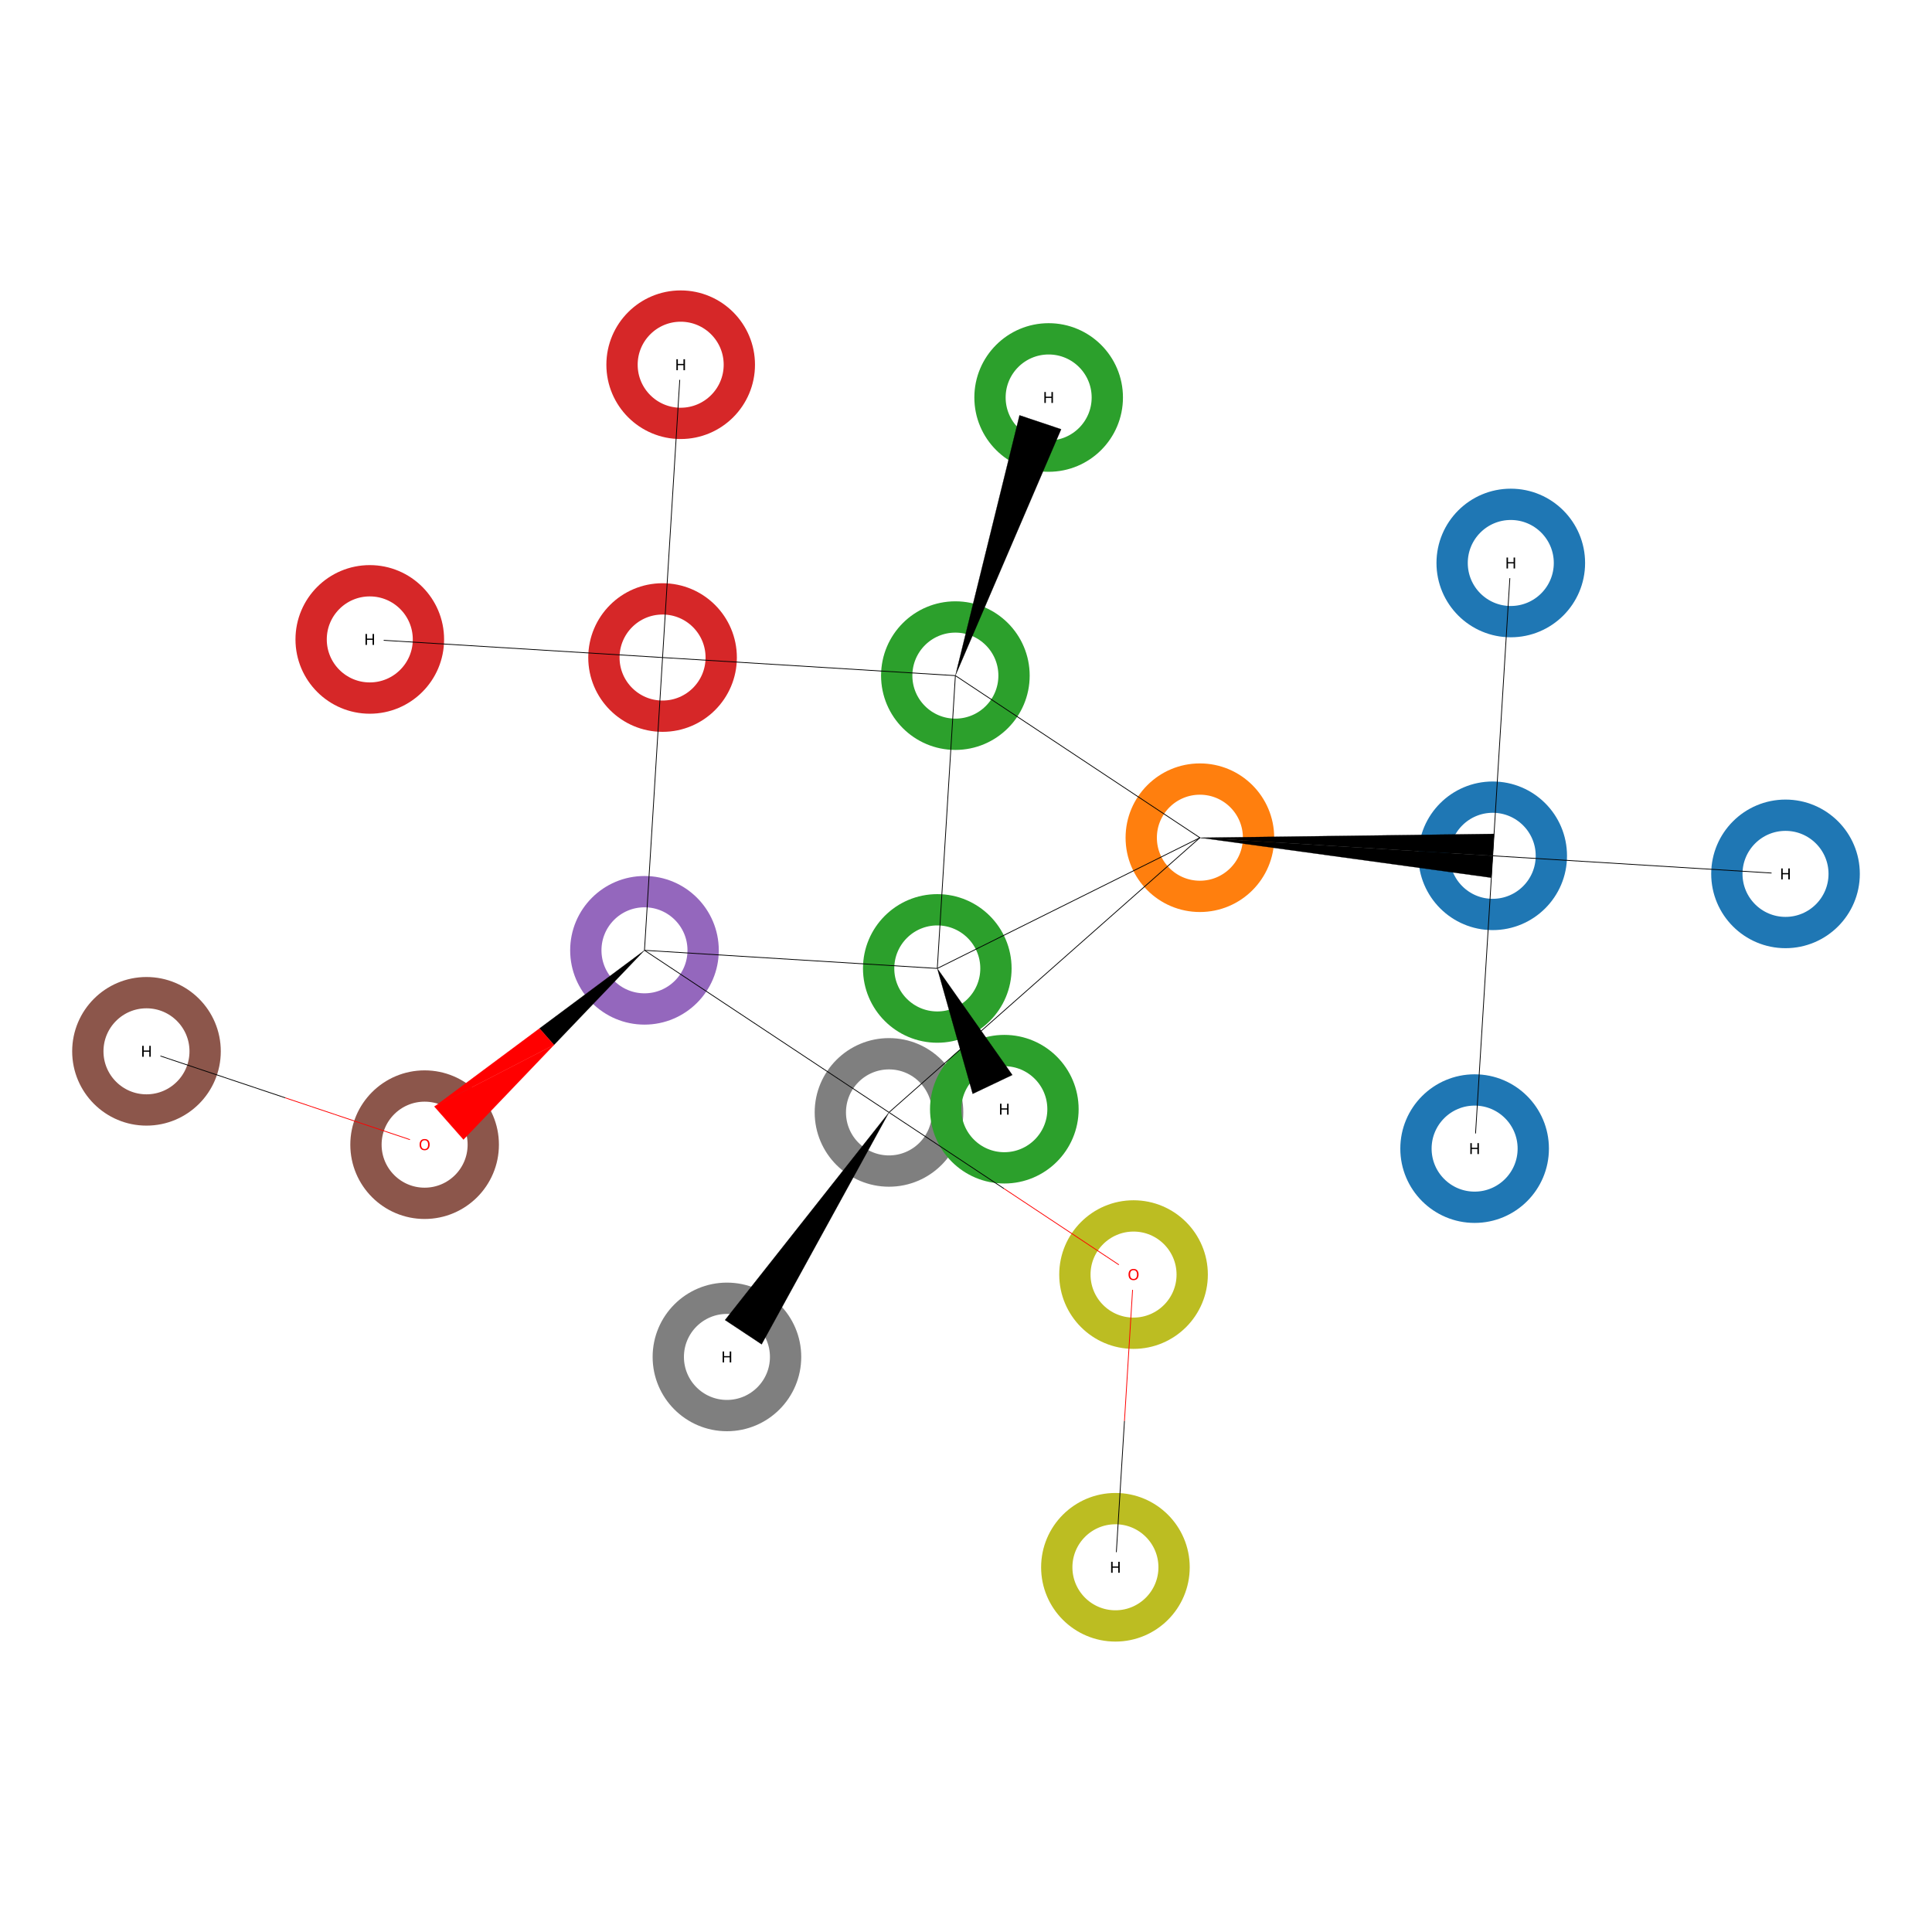 <?xml version='1.0' encoding='iso-8859-1'?>
<svg version='1.1' baseProfile='full'
              xmlns='http://www.w3.org/2000/svg'
                      xmlns:rdkit='http://www.rdkit.org/xml'
                      xmlns:xlink='http://www.w3.org/1999/xlink'
                  xml:space='preserve'
width='5000px' height='5000px' viewBox='0 0 5000 5000'>
<!-- END OF HEADER -->
<rect style='opacity:1.0;fill:#FFFFFF;stroke:none' width='5000.0' height='5000.0' x='0.0' y='0.0'> </rect>
<ellipse cx='3863.1' cy='2214.8' rx='151.8' ry='151.8' class='atom-0'  style='fill:none;stroke:#1F77B4;stroke-width:81.0px;stroke-linecap:butt;stroke-linejoin:miter;stroke-opacity:1' />
<ellipse cx='3105.3' cy='2168.0' rx='151.8' ry='151.8' class='atom-1'  style='fill:none;stroke:#FF7F0E;stroke-width:81.0px;stroke-linecap:butt;stroke-linejoin:miter;stroke-opacity:1' />
<ellipse cx='2472.5' cy='1748.5' rx='151.8' ry='151.8' class='atom-2'  style='fill:none;stroke:#2CA02C;stroke-width:81.0px;stroke-linecap:butt;stroke-linejoin:miter;stroke-opacity:1' />
<ellipse cx='1714.7' cy='1701.7' rx='151.8' ry='151.8' class='atom-3'  style='fill:none;stroke:#D62728;stroke-width:81.0px;stroke-linecap:butt;stroke-linejoin:miter;stroke-opacity:1' />
<ellipse cx='1667.9' cy='2459.4' rx='151.8' ry='151.8' class='atom-4'  style='fill:none;stroke:#9467BD;stroke-width:81.0px;stroke-linecap:butt;stroke-linejoin:miter;stroke-opacity:1' />
<ellipse cx='1098.9' cy='2962.4' rx='151.8' ry='151.8' class='atom-5'  style='fill:none;stroke:#8C564B;stroke-width:81.0px;stroke-linecap:butt;stroke-linejoin:miter;stroke-opacity:1' />
<ellipse cx='2425.7' cy='2506.3' rx='151.8' ry='151.8' class='atom-6'  style='fill:none;stroke:#2CA02C;stroke-width:81.0px;stroke-linecap:butt;stroke-linejoin:miter;stroke-opacity:1' />
<ellipse cx='2300.7' cy='2878.9' rx='151.8' ry='151.8' class='atom-7'  style='fill:none;stroke:#7F7F7F;stroke-width:81.0px;stroke-linecap:butt;stroke-linejoin:miter;stroke-opacity:1' />
<ellipse cx='2933.6' cy='3298.6' rx='151.8' ry='151.8' class='atom-8'  style='fill:none;stroke:#BCBD22;stroke-width:81.0px;stroke-linecap:butt;stroke-linejoin:miter;stroke-opacity:1' />
<ellipse cx='3816.3' cy='2972.6' rx='151.8' ry='151.8' class='atom-9'  style='fill:none;stroke:#1F77B4;stroke-width:81.0px;stroke-linecap:butt;stroke-linejoin:miter;stroke-opacity:1' />
<ellipse cx='3909.9' cy='1457.0' rx='151.8' ry='151.8' class='atom-10'  style='fill:none;stroke:#1F77B4;stroke-width:81.0px;stroke-linecap:butt;stroke-linejoin:miter;stroke-opacity:1' />
<ellipse cx='4620.9' cy='2261.6' rx='151.8' ry='151.8' class='atom-11'  style='fill:none;stroke:#1F77B4;stroke-width:81.0px;stroke-linecap:butt;stroke-linejoin:miter;stroke-opacity:1' />
<ellipse cx='2713.9' cy='1028.7' rx='151.8' ry='151.8' class='atom-12'  style='fill:none;stroke:#2CA02C;stroke-width:81.0px;stroke-linecap:butt;stroke-linejoin:miter;stroke-opacity:1' />
<ellipse cx='957.0' cy='1654.8' rx='151.8' ry='151.8' class='atom-13'  style='fill:none;stroke:#D62728;stroke-width:81.0px;stroke-linecap:butt;stroke-linejoin:miter;stroke-opacity:1' />
<ellipse cx='1761.6' cy='943.9' rx='151.8' ry='151.8' class='atom-14'  style='fill:none;stroke:#D62728;stroke-width:81.0px;stroke-linecap:butt;stroke-linejoin:miter;stroke-opacity:1' />
<ellipse cx='379.1' cy='2720.8' rx='151.8' ry='151.8' class='atom-15'  style='fill:none;stroke:#8C564B;stroke-width:81.0px;stroke-linecap:butt;stroke-linejoin:miter;stroke-opacity:1' />
<ellipse cx='2599.2' cy='2870.6' rx='151.8' ry='151.8' class='atom-16'  style='fill:none;stroke:#2CA02C;stroke-width:81.0px;stroke-linecap:butt;stroke-linejoin:miter;stroke-opacity:1' />
<ellipse cx='1881.3' cy='3511.7' rx='151.8' ry='151.8' class='atom-17'  style='fill:none;stroke:#7F7F7F;stroke-width:81.0px;stroke-linecap:butt;stroke-linejoin:miter;stroke-opacity:1' />
<ellipse cx='2886.7' cy='4056.1' rx='151.8' ry='151.8' class='atom-18'  style='fill:none;stroke:#BCBD22;stroke-width:81.0px;stroke-linecap:butt;stroke-linejoin:miter;stroke-opacity:1' />
<path class='bond-0 atom-1 atom-0' d='M 3105.3,2168.0 L 3866.6,2158.1 L 3863.1,2214.8 Z' style='fill:#000000;fill-rule:evenodd;fill-opacity:1;stroke:#000000;stroke-width:0.5px;stroke-linecap:butt;stroke-linejoin:miter;stroke-opacity:1;' />
<path class='bond-0 atom-1 atom-0' d='M 3105.3,2168.0 L 3863.1,2214.8 L 3859.6,2271.5 Z' style='fill:#000000;fill-rule:evenodd;fill-opacity:1;stroke:#000000;stroke-width:0.5px;stroke-linecap:butt;stroke-linejoin:miter;stroke-opacity:1;' />
<path class='bond-1 atom-0 atom-9' d='M 3863.1,2214.8 L 3818.7,2933.4' style='fill:none;fill-rule:evenodd;stroke:#000000;stroke-width:2.0px;stroke-linecap:butt;stroke-linejoin:miter;stroke-opacity:1' />
<path class='bond-2 atom-0 atom-10' d='M 3863.1,2214.8 L 3907.5,1496.2' style='fill:none;fill-rule:evenodd;stroke:#000000;stroke-width:2.0px;stroke-linecap:butt;stroke-linejoin:miter;stroke-opacity:1' />
<path class='bond-3 atom-0 atom-11' d='M 3863.1,2214.8 L 4584.8,2259.4' style='fill:none;fill-rule:evenodd;stroke:#000000;stroke-width:2.0px;stroke-linecap:butt;stroke-linejoin:miter;stroke-opacity:1' />
<path class='bond-4 atom-1 atom-2' d='M 3105.3,2168.0 L 2472.5,1748.5' style='fill:none;fill-rule:evenodd;stroke:#000000;stroke-width:2.0px;stroke-linecap:butt;stroke-linejoin:miter;stroke-opacity:1' />
<path class='bond-5 atom-1 atom-6' d='M 3105.3,2168.0 L 2425.7,2506.3' style='fill:none;fill-rule:evenodd;stroke:#000000;stroke-width:2.0px;stroke-linecap:butt;stroke-linejoin:miter;stroke-opacity:1' />
<path class='bond-6 atom-1 atom-7' d='M 3105.3,2168.0 L 2300.7,2878.9' style='fill:none;fill-rule:evenodd;stroke:#000000;stroke-width:2.0px;stroke-linecap:butt;stroke-linejoin:miter;stroke-opacity:1' />
<path class='bond-7 atom-2 atom-3' d='M 2472.5,1748.5 L 1714.7,1701.7' style='fill:none;fill-rule:evenodd;stroke:#000000;stroke-width:2.0px;stroke-linecap:butt;stroke-linejoin:miter;stroke-opacity:1' />
<path class='bond-8 atom-2 atom-6' d='M 2472.5,1748.5 L 2425.7,2506.3' style='fill:none;fill-rule:evenodd;stroke:#000000;stroke-width:2.0px;stroke-linecap:butt;stroke-linejoin:miter;stroke-opacity:1' />
<path class='bond-9 atom-2 atom-12' d='M 2472.5,1748.5 L 2638.5,1074.8 L 2746.2,1110.9 Z' style='fill:#000000;fill-rule:evenodd;fill-opacity:1;stroke:#000000;stroke-width:0.5px;stroke-linecap:butt;stroke-linejoin:miter;stroke-opacity:1;' />
<path class='bond-10 atom-3 atom-4' d='M 1714.7,1701.7 L 1667.9,2459.4' style='fill:none;fill-rule:evenodd;stroke:#000000;stroke-width:2.0px;stroke-linecap:butt;stroke-linejoin:miter;stroke-opacity:1' />
<path class='bond-11 atom-3 atom-13' d='M 1714.7,1701.7 L 993.0,1657.1' style='fill:none;fill-rule:evenodd;stroke:#000000;stroke-width:2.0px;stroke-linecap:butt;stroke-linejoin:miter;stroke-opacity:1' />
<path class='bond-12 atom-3 atom-14' d='M 1714.7,1701.7 L 1759.2,983.0' style='fill:none;fill-rule:evenodd;stroke:#000000;stroke-width:2.0px;stroke-linecap:butt;stroke-linejoin:miter;stroke-opacity:1' />
<path class='bond-13 atom-4 atom-5' d='M 1667.9,2459.4 L 1433.7,2704.2 L 1396.1,2661.7 Z' style='fill:#000000;fill-rule:evenodd;fill-opacity:1;stroke:#000000;stroke-width:0.5px;stroke-linecap:butt;stroke-linejoin:miter;stroke-opacity:1;' />
<path class='bond-13 atom-4 atom-5' d='M 1433.7,2704.2 L 1124.3,2863.9 L 1199.5,2949.1 Z' style='fill:#FF0000;fill-rule:evenodd;fill-opacity:1;stroke:#FF0000;stroke-width:0.5px;stroke-linecap:butt;stroke-linejoin:miter;stroke-opacity:1;' />
<path class='bond-13 atom-4 atom-5' d='M 1433.7,2704.2 L 1396.1,2661.7 L 1124.3,2863.9 Z' style='fill:#FF0000;fill-rule:evenodd;fill-opacity:1;stroke:#FF0000;stroke-width:0.5px;stroke-linecap:butt;stroke-linejoin:miter;stroke-opacity:1;' />
<path class='bond-14 atom-4 atom-6' d='M 1667.9,2459.4 L 2425.7,2506.3' style='fill:none;fill-rule:evenodd;stroke:#000000;stroke-width:2.0px;stroke-linecap:butt;stroke-linejoin:miter;stroke-opacity:1' />
<path class='bond-15 atom-4 atom-7' d='M 1667.9,2459.4 L 2300.7,2878.9' style='fill:none;fill-rule:evenodd;stroke:#000000;stroke-width:2.0px;stroke-linecap:butt;stroke-linejoin:miter;stroke-opacity:1' />
<path class='bond-16 atom-5 atom-15' d='M 1061.0,2949.4 L 738.1,2841.1' style='fill:none;fill-rule:evenodd;stroke:#FF0000;stroke-width:2.0px;stroke-linecap:butt;stroke-linejoin:miter;stroke-opacity:1' />
<path class='bond-16 atom-5 atom-15' d='M 738.1,2841.1 L 415.2,2732.9' style='fill:none;fill-rule:evenodd;stroke:#000000;stroke-width:2.0px;stroke-linecap:butt;stroke-linejoin:miter;stroke-opacity:1' />
<path class='bond-17 atom-6 atom-16' d='M 2425.7,2506.3 L 2619.9,2782.0 L 2517.3,2830.8 Z' style='fill:#000000;fill-rule:evenodd;fill-opacity:1;stroke:#000000;stroke-width:0.5px;stroke-linecap:butt;stroke-linejoin:miter;stroke-opacity:1;' />
<path class='bond-18 atom-7 atom-8' d='M 2300.7,2878.9 L 2598.1,3076.0' style='fill:none;fill-rule:evenodd;stroke:#000000;stroke-width:2.0px;stroke-linecap:butt;stroke-linejoin:miter;stroke-opacity:1' />
<path class='bond-18 atom-7 atom-8' d='M 2598.1,3076.0 L 2895.6,3273.2' style='fill:none;fill-rule:evenodd;stroke:#FF0000;stroke-width:2.0px;stroke-linecap:butt;stroke-linejoin:miter;stroke-opacity:1' />
<path class='bond-19 atom-7 atom-17' d='M 2300.7,2878.9 L 1971.1,3479.0 L 1876.4,3416.2 Z' style='fill:#000000;fill-rule:evenodd;fill-opacity:1;stroke:#000000;stroke-width:0.5px;stroke-linecap:butt;stroke-linejoin:miter;stroke-opacity:1;' />
<path class='bond-20 atom-8 atom-18' d='M 2931.1,3338.1 L 2910.1,3677.5' style='fill:none;fill-rule:evenodd;stroke:#FF0000;stroke-width:2.0px;stroke-linecap:butt;stroke-linejoin:miter;stroke-opacity:1' />
<path class='bond-20 atom-8 atom-18' d='M 2910.1,3677.5 L 2889.1,4017.0' style='fill:none;fill-rule:evenodd;stroke:#000000;stroke-width:2.0px;stroke-linecap:butt;stroke-linejoin:miter;stroke-opacity:1' />
<path class='atom-5' d='M 1085.9 2962.2
Q 1085.9 2955.4, 1089.3 2951.6
Q 1092.7 2947.8, 1098.9 2947.8
Q 1105.2 2947.8, 1108.6 2951.6
Q 1111.9 2955.4, 1111.9 2962.2
Q 1111.9 2969.1, 1108.5 2973.0
Q 1105.1 2976.9, 1098.9 2976.9
Q 1092.7 2976.9, 1089.3 2973.0
Q 1085.9 2969.1, 1085.9 2962.2
M 1098.9 2973.7
Q 1103.3 2973.7, 1105.6 2970.8
Q 1107.9 2967.9, 1107.9 2962.2
Q 1107.9 2956.7, 1105.6 2953.9
Q 1103.3 2951.0, 1098.9 2951.0
Q 1094.6 2951.0, 1092.3 2953.8
Q 1089.9 2956.6, 1089.9 2962.2
Q 1089.9 2967.9, 1092.3 2970.8
Q 1094.6 2973.7, 1098.9 2973.7
' fill='#FF0000'/>
<path class='atom-8' d='M 2920.6 3298.4
Q 2920.6 3291.6, 2923.9 3287.8
Q 2927.3 3284.0, 2933.6 3284.0
Q 2939.8 3284.0, 2943.2 3287.8
Q 2946.6 3291.6, 2946.6 3298.4
Q 2946.6 3305.3, 2943.2 3309.2
Q 2939.8 3313.1, 2933.6 3313.1
Q 2927.3 3313.1, 2923.9 3309.2
Q 2920.6 3305.3, 2920.6 3298.4
M 2933.6 3309.9
Q 2937.9 3309.9, 2940.2 3307.0
Q 2942.6 3304.1, 2942.6 3298.4
Q 2942.6 3292.9, 2940.2 3290.1
Q 2937.9 3287.2, 2933.6 3287.2
Q 2929.2 3287.2, 2926.9 3290.0
Q 2924.6 3292.8, 2924.6 3298.4
Q 2924.6 3304.1, 2926.9 3307.0
Q 2929.2 3309.9, 2933.6 3309.9
' fill='#FF0000'/>
<path class='atom-9' d='M 3805.2 2958.4
L 3809.0 2958.4
L 3809.0 2970.4
L 3823.5 2970.4
L 3823.5 2958.4
L 3827.4 2958.4
L 3827.4 2986.7
L 3823.5 2986.7
L 3823.5 2973.6
L 3809.0 2973.6
L 3809.0 2986.7
L 3805.2 2986.7
L 3805.2 2958.4
' fill='#000000'/>
<path class='atom-10' d='M 3898.9 1442.9
L 3902.7 1442.9
L 3902.7 1454.9
L 3917.2 1454.9
L 3917.2 1442.9
L 3921.0 1442.9
L 3921.0 1471.2
L 3917.2 1471.2
L 3917.2 1458.1
L 3902.7 1458.1
L 3902.7 1471.2
L 3898.9 1471.2
L 3898.9 1442.9
' fill='#000000'/>
<path class='atom-11' d='M 4609.8 2247.5
L 4613.6 2247.5
L 4613.6 2259.5
L 4628.1 2259.5
L 4628.1 2247.5
L 4632.0 2247.5
L 4632.0 2275.8
L 4628.1 2275.8
L 4628.1 2262.7
L 4613.6 2262.7
L 4613.6 2275.8
L 4609.8 2275.8
L 4609.8 2247.5
' fill='#000000'/>
<path class='atom-12' d='M 2702.8 1014.5
L 2706.6 1014.5
L 2706.6 1026.6
L 2721.1 1026.6
L 2721.1 1014.5
L 2725.0 1014.5
L 2725.0 1042.8
L 2721.1 1042.8
L 2721.1 1029.8
L 2706.6 1029.8
L 2706.6 1042.8
L 2702.8 1042.8
L 2702.8 1014.5
' fill='#000000'/>
<path class='atom-13' d='M 945.9 1640.7
L 949.7 1640.7
L 949.7 1652.7
L 964.2 1652.7
L 964.2 1640.7
L 968.0 1640.7
L 968.0 1669.0
L 964.2 1669.0
L 964.2 1655.9
L 949.7 1655.9
L 949.7 1669.0
L 945.9 1669.0
L 945.9 1640.7
' fill='#000000'/>
<path class='atom-14' d='M 1750.5 929.7
L 1754.3 929.7
L 1754.3 941.8
L 1768.8 941.8
L 1768.8 929.7
L 1772.7 929.7
L 1772.7 958.1
L 1768.8 958.1
L 1768.8 945.0
L 1754.3 945.0
L 1754.3 958.1
L 1750.5 958.1
L 1750.5 929.7
' fill='#000000'/>
<path class='atom-15' d='M 368.0 2706.6
L 371.9 2706.6
L 371.9 2718.7
L 386.4 2718.7
L 386.4 2706.6
L 390.2 2706.6
L 390.2 2734.9
L 386.4 2734.9
L 386.4 2721.9
L 371.9 2721.9
L 371.9 2734.9
L 368.0 2734.9
L 368.0 2706.6
' fill='#000000'/>
<path class='atom-16' d='M 2588.1 2856.4
L 2591.9 2856.4
L 2591.9 2868.4
L 2606.4 2868.4
L 2606.4 2856.4
L 2610.2 2856.4
L 2610.2 2884.7
L 2606.4 2884.7
L 2606.4 2871.6
L 2591.9 2871.6
L 2591.9 2884.7
L 2588.1 2884.7
L 2588.1 2856.4
' fill='#000000'/>
<path class='atom-17' d='M 1870.2 3497.6
L 1874.0 3497.6
L 1874.0 3509.6
L 1888.5 3509.6
L 1888.5 3497.6
L 1892.4 3497.6
L 1892.4 3525.9
L 1888.5 3525.9
L 1888.5 3512.8
L 1874.0 3512.8
L 1874.0 3525.9
L 1870.2 3525.9
L 1870.2 3497.6
' fill='#000000'/>
<path class='atom-18' d='M 2875.6 4041.9
L 2879.5 4041.9
L 2879.5 4054.0
L 2894.0 4054.0
L 2894.0 4041.9
L 2897.8 4041.9
L 2897.8 4070.3
L 2894.0 4070.3
L 2894.0 4057.2
L 2879.5 4057.2
L 2879.5 4070.3
L 2875.6 4070.3
L 2875.6 4041.9
' fill='#000000'/>
</svg>
